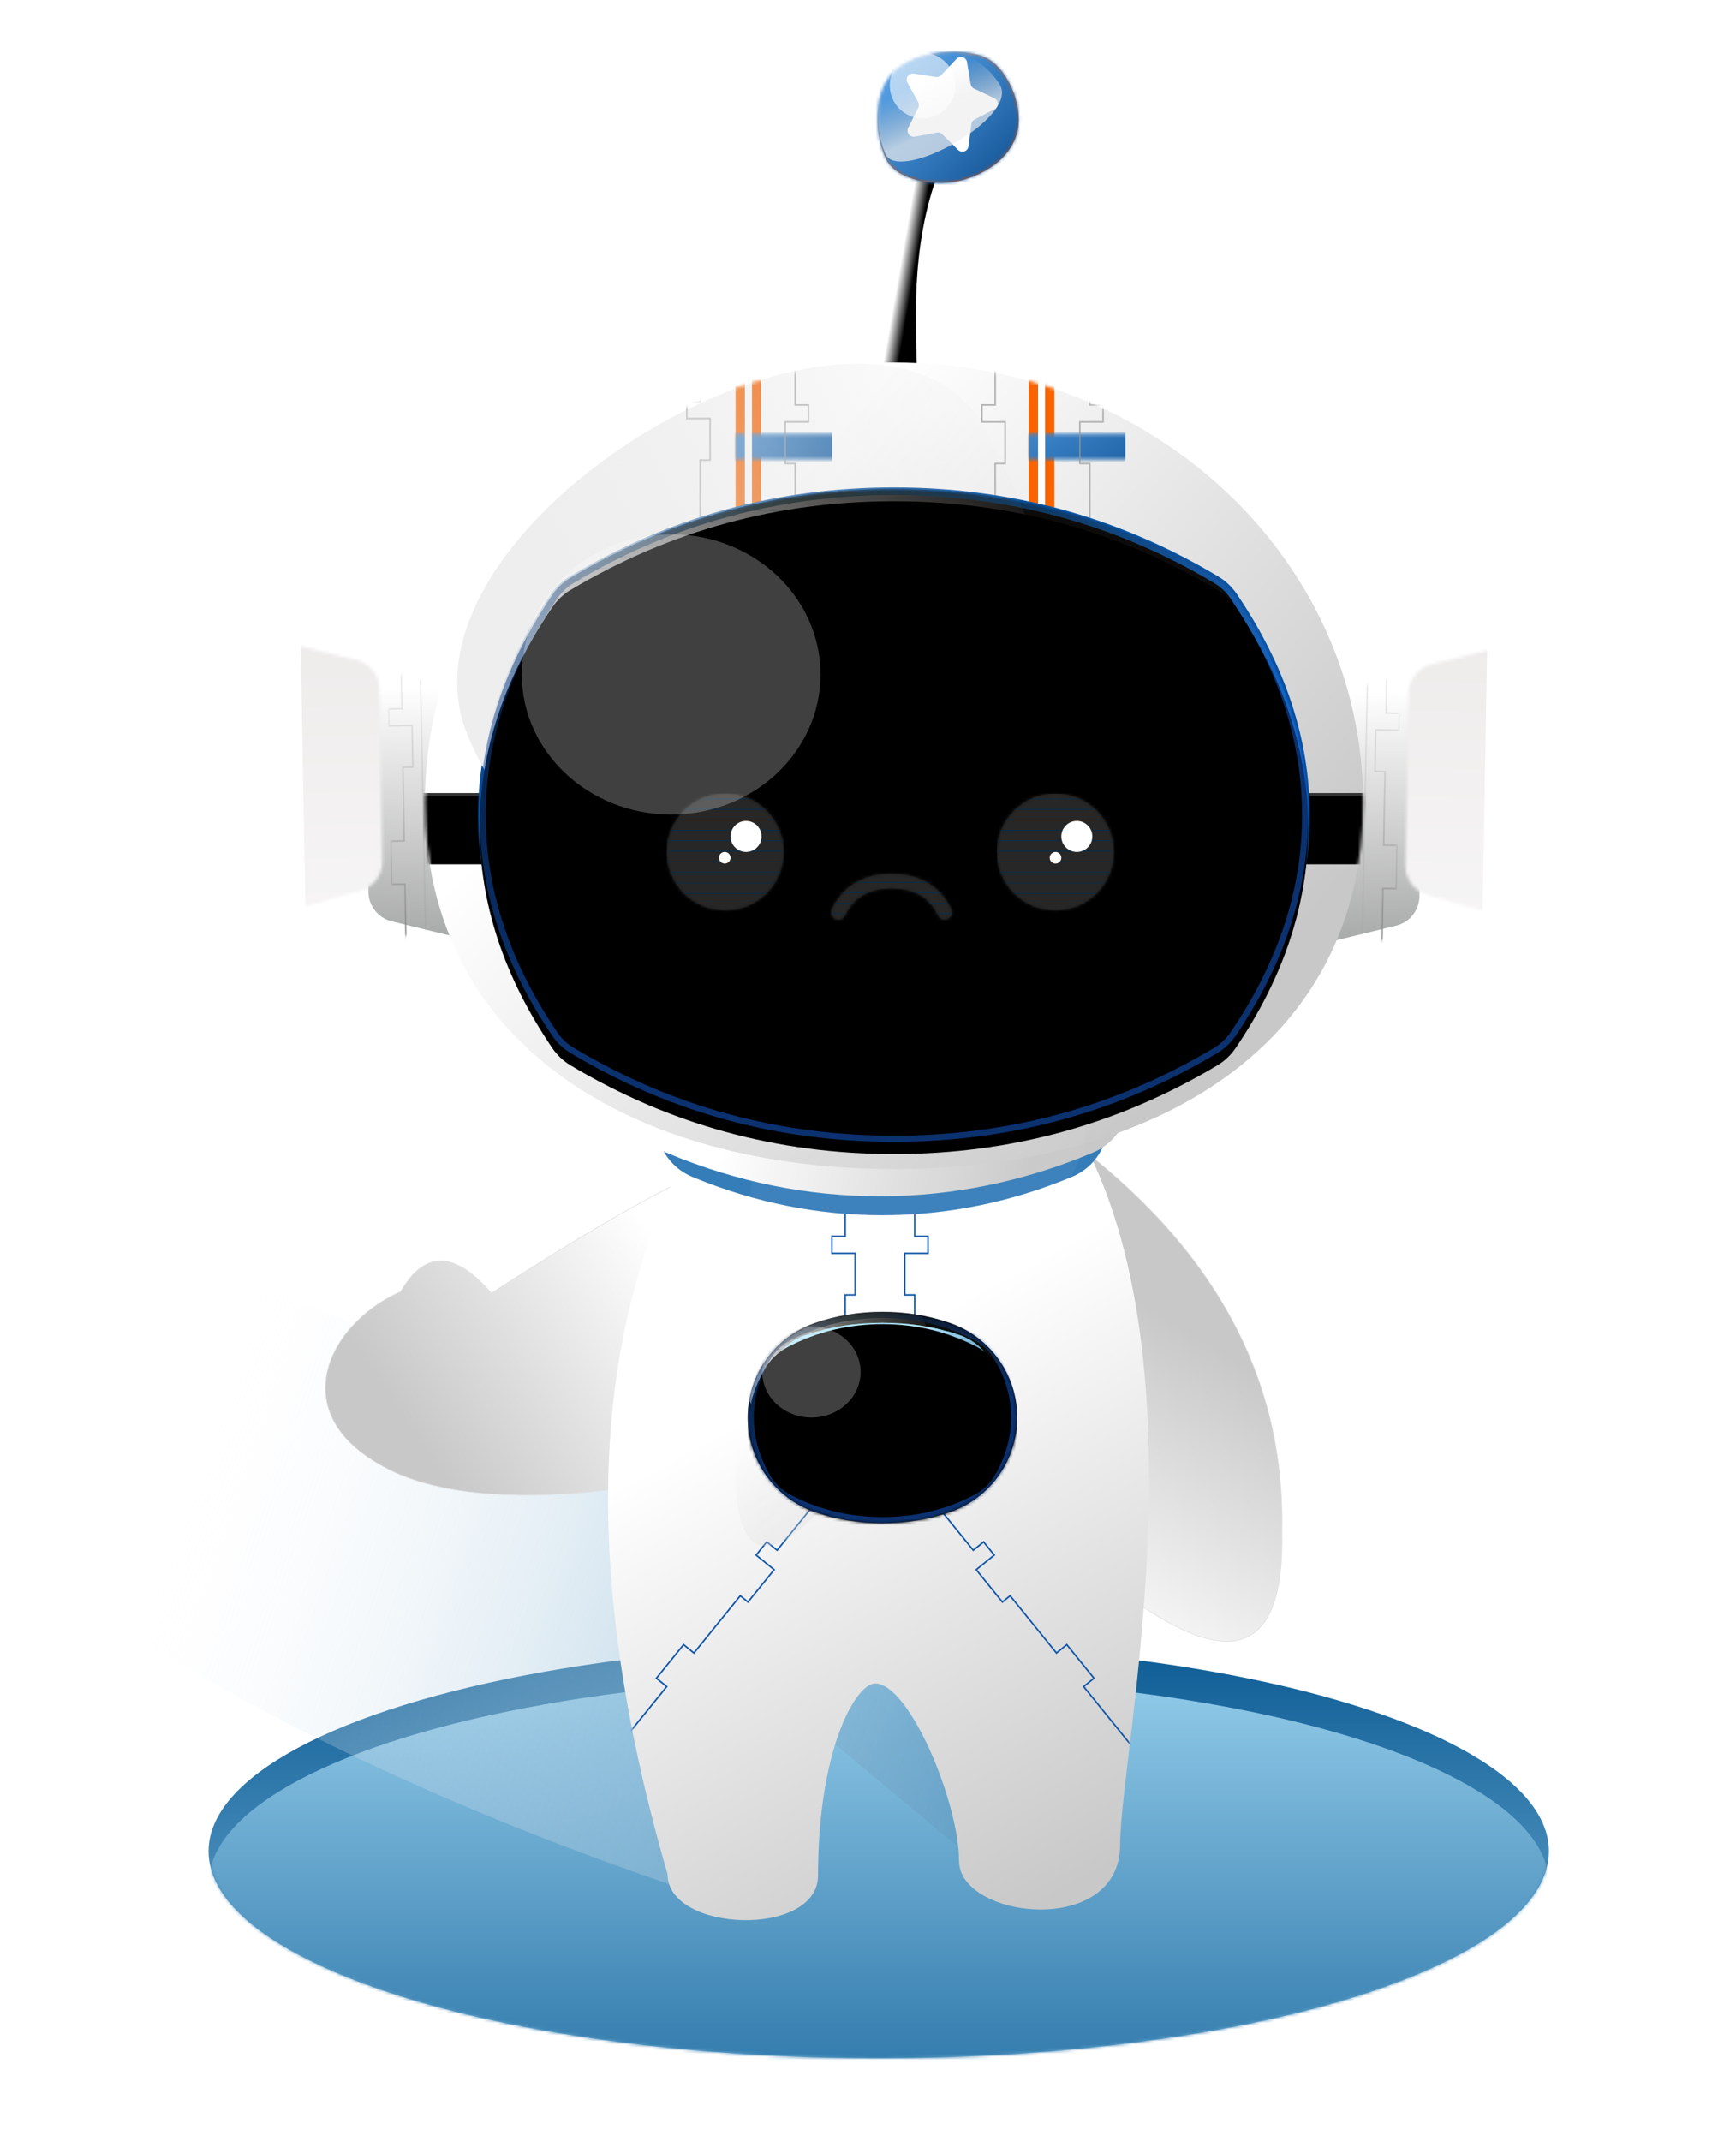 <?xml version="1.0" encoding="UTF-8"?>
<svg width="566px" height="698px" viewBox="0 0 566 698" version="1.1" xmlns="http://www.w3.org/2000/svg" xmlns:xlink="http://www.w3.org/1999/xlink">
    <title>4BAA1C51-8923-445B-A207-C664B3BA0E91</title>
    <defs>
        <linearGradient x1="50%" y1="0%" x2="50%" y2="131.646%" id="linearGradient-1">
            <stop stop-color="#0D5C95" offset="0%"></stop>
            <stop stop-color="#92CBE9" offset="100%"></stop>
        </linearGradient>
        <ellipse id="path-2" cx="218.5" cy="67.5" rx="218.5" ry="67.5"></ellipse>
        <linearGradient x1="50%" y1="0%" x2="50%" y2="131.646%" id="linearGradient-4">
            <stop stop-color="#92CBE9" offset="0%"></stop>
            <stop stop-color="#0D5C95" offset="100%"></stop>
        </linearGradient>
        <linearGradient x1="47.166%" y1="23.608%" x2="53.34%" y2="100%" id="linearGradient-5">
            <stop stop-color="#FFFFFF" stop-opacity="0" offset="0%"></stop>
            <stop stop-color="#4C91BD" offset="100%"></stop>
        </linearGradient>
        <linearGradient x1="38.223%" y1="37.903%" x2="62.164%" y2="100%" id="linearGradient-6">
            <stop stop-color="#C8C8C8" offset="0%"></stop>
            <stop stop-color="#FFFFFF" offset="100%"></stop>
        </linearGradient>
        <linearGradient x1="19.764%" y1="43.829%" x2="81.23%" y2="75.505%" id="linearGradient-7">
            <stop stop-color="#FFFFFF" offset="0%"></stop>
            <stop stop-color="#C8C8C8" offset="100%"></stop>
        </linearGradient>
        <linearGradient x1="50%" y1="0%" x2="50%" y2="118.414%" id="linearGradient-8">
            <stop stop-color="#FFFA72" offset="0%"></stop>
            <stop stop-color="#08E179" offset="99.91%"></stop>
        </linearGradient>
        <filter x="-20.2%" y="-20.2%" width="140.4%" height="140.4%" filterUnits="objectBoundingBox" id="filter-9">
            <feGaussianBlur stdDeviation="4" in="SourceGraphic"></feGaussianBlur>
        </filter>
        <linearGradient x1="38.257%" y1="37.903%" x2="62.129%" y2="100%" id="linearGradient-10">
            <stop stop-color="#FFFFFF" offset="0%"></stop>
            <stop stop-color="#C8C8C8" offset="100%"></stop>
        </linearGradient>
        <path d="M35.007,17.552 C-5.7,80.09 -10.906,163.57 19.391,267.993 C19.391,287.036 68.456,288.788 68.456,268.395 C68.456,227.217 80.755,205.832 87.085,205.832 C98.249,205.832 114.422,244.716 114.422,263.643 C114.422,282.57 166.942,288.788 166.942,258.342 C166.942,227.895 197.709,91.428 148.044,17.552 C105.251,-5.851 67.572,-5.851 35.007,17.552 Z" id="path-11"></path>
        <linearGradient x1="75.391%" y1="50%" x2="-14.282%" y2="107.225%" id="linearGradient-13">
            <stop stop-color="#D8D8D8" stop-opacity="0" offset="0%"></stop>
            <stop stop-color="#EEEEEE" offset="100%"></stop>
        </linearGradient>
        <linearGradient x1="50%" y1="8.109%" x2="48.225%" y2="94.293%" id="linearGradient-14">
            <stop stop-color="#FFFFFF" offset="0%"></stop>
            <stop stop-color="#ABACAC" offset="100%"></stop>
        </linearGradient>
        <path d="M8.177,8.075 L38.75,0.042 L38.75,0.042 L38.75,91.413 L8.177,83.379 C3.782,82.224 0.718,78.251 0.718,73.707 L0.718,17.747 C0.718,13.203 3.782,9.23 8.177,8.075 Z" id="path-15"></path>
        <linearGradient x1="50%" y1="0%" x2="50%" y2="100%" id="linearGradient-17">
            <stop stop-color="#EEEBEB" offset="0%"></stop>
            <stop stop-color="#F8F7F7" offset="100%"></stop>
        </linearGradient>
        <linearGradient x1="50%" y1="13.241%" x2="50%" y2="100%" id="linearGradient-18">
            <stop stop-color="#E7E7E7" stop-opacity="0.8" offset="0%"></stop>
            <stop stop-color="#7E7E7E" stop-opacity="0.8" offset="100%"></stop>
        </linearGradient>
        <path d="M8.177,8.075 L38.75,0.042 L38.75,0.042 L38.75,91.413 L8.177,83.379 C3.782,82.224 0.718,78.251 0.718,73.707 L0.718,17.747 C0.718,13.203 3.782,9.23 8.177,8.075 Z" id="path-19"></path>
        <linearGradient x1="19.764%" y1="49.456%" x2="81.23%" y2="52.25%" id="linearGradient-21">
            <stop stop-color="#FFFFFF" offset="0%"></stop>
            <stop stop-color="#C8C8C8" offset="100%"></stop>
        </linearGradient>
        <linearGradient x1="51.969%" y1="50%" x2="36.312%" y2="58.093%" id="linearGradient-22">
            <stop stop-color="#FFFFFF" offset="0%"></stop>
            <stop stop-color="#000000" offset="100%"></stop>
        </linearGradient>
        <linearGradient x1="111.387%" y1="119.766%" x2="9.169%" y2="20.72%" id="linearGradient-23">
            <stop stop-color="#A9411A" offset="0%"></stop>
            <stop stop-color="#DF5809" offset="67.013%"></stop>
            <stop stop-color="#FFFFFF" offset="100%"></stop>
        </linearGradient>
        <path d="M28.281,41.689 C18.988,44.415 6.371,41.886 2.907,35.103 C-0.558,28.32 -2.152,14.048 5.263,6.572 C12.672,-0.863 29.047,-1.467 35.801,2.157 C42.518,5.776 47.255,17.143 45.887,25.017 C44.519,32.89 37.574,38.963 28.281,41.689 Z" id="path-24"></path>
        <linearGradient x1="99.975%" y1="100%" x2="1.199%" y2="1.175%" id="linearGradient-26">
            <stop stop-color="#064686" offset="0%"></stop>
            <stop stop-color="#69B7FF" offset="100%"></stop>
        </linearGradient>
        <linearGradient x1="50%" y1="23.98%" x2="43.169%" y2="68.339%" id="linearGradient-27">
            <stop stop-color="#D8D8D8" stop-opacity="0" offset="0%"></stop>
            <stop stop-color="#EEEEEE" offset="100%"></stop>
        </linearGradient>
        <filter x="-28.1%" y="-28.1%" width="156.1%" height="156.1%" filterUnits="objectBoundingBox" id="filter-28">
            <feGaussianBlur stdDeviation="2" in="SourceGraphic"></feGaussianBlur>
        </filter>
        <linearGradient x1="19.764%" y1="41.061%" x2="81.23%" y2="86.945%" id="linearGradient-29">
            <stop stop-color="#FFFFFF" offset="0%"></stop>
            <stop stop-color="#C8C8C8" offset="100%"></stop>
        </linearGradient>
        <path d="M153.248,262.933 C237.715,262.933 306.19,222.732 306.19,143.486 C306.19,64.241 237.715,-1.1084407e-13 153.248,-1.1084407e-13 C68.781,-1.1084407e-13 0.306,64.241 0.306,143.486 C0.306,222.732 68.781,262.933 153.248,262.933 Z" id="path-30"></path>
        <rect id="path-32" x="258.776" y="140.356" width="48.696" height="22.237"></rect>
        <filter x="-6.2%" y="-13.5%" width="112.3%" height="127.0%" filterUnits="objectBoundingBox" id="filter-33">
            <feGaussianBlur stdDeviation="2.5" in="SourceAlpha" result="shadowBlurInner1"></feGaussianBlur>
            <feOffset dx="0" dy="1" in="shadowBlurInner1" result="shadowOffsetInner1"></feOffset>
            <feComposite in="shadowOffsetInner1" in2="SourceAlpha" operator="arithmetic" k2="-1" k3="1" result="shadowInnerInner1"></feComposite>
            <feColorMatrix values="0 0 0 0 0   0 0 0 0 0   0 0 0 0 0  0 0 0 0.5 0" type="matrix" in="shadowInnerInner1"></feColorMatrix>
        </filter>
        <rect id="path-34" x="-0.976" y="140.356" width="48.696" height="22.237"></rect>
        <filter x="-7.2%" y="-15.7%" width="114.4%" height="131.5%" filterUnits="objectBoundingBox" id="filter-35">
            <feGaussianBlur stdDeviation="3" in="SourceAlpha" result="shadowBlurInner1"></feGaussianBlur>
            <feOffset dx="0" dy="1" in="shadowBlurInner1" result="shadowOffsetInner1"></feOffset>
            <feComposite in="shadowOffsetInner1" in2="SourceAlpha" operator="arithmetic" k2="-1" k3="1" result="shadowInnerInner1"></feComposite>
            <feColorMatrix values="0 0 0 0 0   0 0 0 0 0   0 0 0 0 0  0 0 0 0.5 0" type="matrix" in="shadowInnerInner1"></feColorMatrix>
        </filter>
        <polygon id="path-36" points="-39.3 39.3 47.614 39.3 47.614 47.614 -39.3 47.614"></polygon>
        <linearGradient x1="68.321%" y1="100%" x2="32.11%" y2="1.175%" id="linearGradient-38">
            <stop stop-color="#064686" offset="0%"></stop>
            <stop stop-color="#69B7FF" offset="100%"></stop>
        </linearGradient>
        <polygon id="path-39" points="-39.009 42.572 48.511 42.572 48.511 44.948 -39.009 44.948"></polygon>
        <filter x="-5.1%" y="-189.4%" width="110.3%" height="478.9%" filterUnits="objectBoundingBox" id="filter-40">
            <feOffset dx="0" dy="0" in="SourceAlpha" result="shadowOffsetOuter1"></feOffset>
            <feGaussianBlur stdDeviation="1.5" in="shadowOffsetOuter1" result="shadowBlurOuter1"></feGaussianBlur>
            <feColorMatrix values="0 0 0 0 0.348   0 0 0 0 0.348   0 0 0 0 0.348  0 0 0 1 0" type="matrix" in="shadowBlurOuter1"></feColorMatrix>
        </filter>
        <polygon id="path-41" points="-39.3 39.3 47.614 39.3 47.614 47.614 -39.3 47.614"></polygon>
        <polygon id="path-43" points="-39.009 42.572 48.511 42.572 48.511 44.948 -39.009 44.948"></polygon>
        <filter x="-5.1%" y="-189.4%" width="110.3%" height="478.9%" filterUnits="objectBoundingBox" id="filter-44">
            <feOffset dx="0" dy="0" in="SourceAlpha" result="shadowOffsetOuter1"></feOffset>
            <feGaussianBlur stdDeviation="1.5" in="shadowOffsetOuter1" result="shadowBlurOuter1"></feGaussianBlur>
            <feColorMatrix values="0 0 0 0 0.348   0 0 0 0 0.348   0 0 0 0 0.348  0 0 0 1 0" type="matrix" in="shadowBlurOuter1"></feColorMatrix>
        </filter>
        <radialGradient cx="39.091%" cy="6.739%" fx="39.091%" fy="6.739%" r="85.914%" gradientTransform="translate(0.391,0.067),scale(0.788,1),rotate(76.181),translate(-0.391,-0.067)" id="radialGradient-45">
            <stop stop-color="#010B06" offset="0%"></stop>
            <stop stop-color="#157BD4" offset="100%"></stop>
        </radialGradient>
        <path d="M68.031,188.33 C100.289,169.052 135.431,159.413 173.458,159.413 C211.484,159.413 246.626,169.052 278.884,188.33 L278.884,188.33 C281.267,189.754 283.308,191.682 284.865,193.979 C300.637,217.249 308.523,241.198 308.523,265.826 C308.523,290.454 300.637,314.403 284.865,337.673 L284.865,337.673 C283.308,339.971 281.267,341.899 278.884,343.323 C246.626,362.601 211.484,372.24 173.458,372.24 C135.431,372.24 100.289,362.601 68.031,343.323 L68.031,343.323 C65.649,341.899 63.607,339.971 62.05,337.673 C46.278,314.403 38.392,290.454 38.392,265.826 C38.392,241.198 46.278,217.249 62.05,193.979 L62.05,193.979 C63.607,191.682 65.649,189.754 68.031,188.33 Z" id="path-46"></path>
        <linearGradient x1="26.48%" y1="39.008%" x2="90.192%" y2="77.349%" id="linearGradient-47">
            <stop stop-color="#0074B9" offset="0%"></stop>
            <stop stop-color="#0080BC" offset="100%"></stop>
        </linearGradient>
        <path d="M76.598,191.63 C106.326,178.411 138.612,171.802 173.458,171.802 C208.303,171.802 240.589,178.411 270.317,191.63 L270.317,191.63 C274.46,193.472 277.808,196.736 279.755,200.83 C289.781,221.91 294.794,243.575 294.794,265.826 C294.794,288.077 289.781,309.742 279.755,330.822 L279.755,330.822 C277.808,334.917 274.46,338.18 270.317,340.022 C240.589,353.241 208.303,359.85 173.458,359.85 C138.612,359.85 106.326,353.241 76.598,340.022 L76.598,340.022 C72.455,338.18 69.108,334.917 67.16,330.822 C57.134,309.742 52.121,288.077 52.121,265.826 C52.121,243.575 57.134,221.91 67.16,200.83 L67.16,200.83 C69.108,196.736 72.455,193.472 76.598,191.63 Z" id="path-48"></path>
        <filter x="-12.4%" y="-16.0%" width="124.7%" height="133.0%" filterUnits="objectBoundingBox" id="filter-49">
            <feGaussianBlur stdDeviation="10" in="SourceGraphic"></feGaussianBlur>
        </filter>
        <filter x="-12.8%" y="-16.5%" width="125.5%" height="134.0%" filterUnits="objectBoundingBox" id="filter-50">
            <feOffset dx="0" dy="2" in="SourceAlpha" result="shadowOffsetOuter1"></feOffset>
            <feComposite in="shadowOffsetOuter1" in2="SourceAlpha" operator="out" result="shadowOffsetOuter1"></feComposite>
            <feColorMatrix values="0 0 0 0 0.131   0 0 0 0 0.317   0 0 0 0 1  0 0 0 0.5 0" type="matrix" in="shadowOffsetOuter1"></feColorMatrix>
        </filter>
        <linearGradient x1="20.175%" y1="74.845%" x2="93.945%" y2="33.119%" id="linearGradient-51">
            <stop stop-color="#EEEEEE" offset="0%"></stop>
            <stop stop-color="#D8D8D8" stop-opacity="0" offset="100%"></stop>
        </linearGradient>
        <linearGradient x1="31.404%" y1="37.545%" x2="82.254%" y2="86.382%" id="linearGradient-52">
            <stop stop-color="#B4EAFF" offset="0%"></stop>
            <stop stop-color="#024F9D" offset="99.91%"></stop>
        </linearGradient>
        <filter x="-12.4%" y="-16.0%" width="124.7%" height="131.9%" filterUnits="objectBoundingBox" id="filter-53">
            <feGaussianBlur stdDeviation="10" in="SourceGraphic"></feGaussianBlur>
        </filter>
        <path d="M29.639,28.917 C61.897,9.639 97.039,-2.84217094e-14 135.066,-2.84217094e-14 C173.092,-2.84217094e-14 208.235,9.639 240.493,28.917 L240.493,28.917 C242.875,30.341 244.916,32.269 246.473,34.567 C262.246,57.837 270.132,81.786 270.132,106.414 C270.132,131.042 262.246,154.991 246.473,178.261 L246.473,178.261 C244.916,180.558 242.875,182.486 240.493,183.91 C208.235,203.188 173.092,212.827 135.066,212.827 C97.039,212.827 61.897,203.188 29.639,183.91 L29.639,183.91 C27.257,182.486 25.215,180.558 23.658,178.261 C7.886,154.991 5.68434189e-14,131.042 5.68434189e-14,106.414 C5.68434189e-14,81.786 7.886,57.837 23.658,34.567 L23.658,34.567 C25.215,32.269 27.257,30.341 29.639,28.917 Z" id="path-54"></path>
        <radialGradient cx="39.091%" cy="6.739%" fx="39.091%" fy="6.739%" r="85.398%" gradientTransform="translate(0.391,0.067),scale(0.788,1),rotate(76.181),translate(-0.391,-0.067)" id="radialGradient-56">
            <stop stop-color="#010B06" stop-opacity="0.482" offset="0%"></stop>
            <stop stop-color="#155ED4" stop-opacity="0.523" offset="100%"></stop>
        </radialGradient>
        <path d="M68.031,188.33 C100.289,169.052 135.431,159.413 173.458,159.413 C211.484,159.413 246.626,169.052 278.884,188.33 L278.884,188.33 C281.267,189.754 283.308,191.682 284.865,193.979 C300.637,217.249 308.523,241.198 308.523,265.826 C308.523,290.454 300.637,314.403 284.865,337.673 L284.865,337.673 C283.308,339.971 281.267,341.899 278.884,343.323 C246.626,362.601 211.484,372.24 173.458,372.24 C135.431,372.24 100.289,362.601 68.031,343.323 L68.031,343.323 C65.649,341.899 63.607,339.971 62.05,337.673 C46.278,314.403 38.392,290.454 38.392,265.826 C38.392,241.198 46.278,217.249 62.05,193.979 L62.05,193.979 C63.607,191.682 65.649,189.754 68.031,188.33 Z" id="path-57"></path>
        <filter x="-8.1%" y="-9.4%" width="116.3%" height="120.7%" filterUnits="objectBoundingBox" id="filter-58">
            <feOffset dx="0" dy="2" in="SourceAlpha" result="shadowOffsetOuter1"></feOffset>
            <feMorphology radius="2" operator="erode" in="SourceAlpha" result="shadowInner"></feMorphology>
            <feOffset dx="0" dy="2" in="shadowInner" result="shadowInner"></feOffset>
            <feComposite in="shadowOffsetOuter1" in2="shadowInner" operator="out" result="shadowOffsetOuter1"></feComposite>
            <feGaussianBlur stdDeviation="7" in="shadowOffsetOuter1" result="shadowBlurOuter1"></feGaussianBlur>
            <feColorMatrix values="0 0 0 0 0   0 0 0 0 0.569   0 0 0 0 1  0 0 0 1 0" type="matrix" in="shadowBlurOuter1"></feColorMatrix>
        </filter>
        <ellipse id="path-59" cx="19.048" cy="19.053" rx="19.048" ry="19.053"></ellipse>
        <ellipse id="path-61" cx="19.048" cy="19.053" rx="19.048" ry="19.053"></ellipse>
        <path d="M34.868,1.358 C35.43,0.172 36.847,-0.333 38.032,0.23 C39.218,0.793 39.723,2.21 39.16,3.395 C35.529,11.049 28.906,14.948 19.695,14.948 C10.484,14.948 3.861,11.049 0.23,3.395 C-0.333,2.21 0.172,0.793 1.358,0.23 C2.543,-0.333 3.96,0.172 4.522,1.358 C7.34,7.298 12.263,10.196 19.695,10.196 C27.127,10.196 32.05,7.298 34.868,1.358 Z" id="path-63"></path>
        <filter x="-24.6%" y="-26.3%" width="149.3%" height="152.5%" filterUnits="objectBoundingBox" id="filter-65">
            <feGaussianBlur stdDeviation="8" in="SourceGraphic"></feGaussianBlur>
        </filter>
        <path d="M21.944,3.623 C28.915,1.208 36.248,0 43.945,0 C51.642,0 58.976,1.208 65.946,3.623 L65.946,3.623 C79.082,8.175 87.89,20.55 87.89,34.452 C87.89,34.452 87.89,34.452 87.89,34.452 C87.89,34.452 87.89,34.452 87.89,34.452 C87.89,48.354 79.082,60.729 65.946,65.281 C58.976,67.696 51.642,68.904 43.945,68.904 C36.248,68.904 28.915,67.696 21.944,65.281 L21.944,65.281 C8.809,60.729 8.80791331e-15,48.354 7.10542736e-15,34.452 C0,34.452 0,34.452 0,34.452 C0,34.452 0,34.452 0,34.452 C5.4029414e-15,20.55 8.809,8.175 21.944,3.623 Z" id="path-66"></path>
        <linearGradient x1="26.48%" y1="39.064%" x2="90.192%" y2="77.209%" id="linearGradient-68">
            <stop stop-color="#0074B9" offset="0%"></stop>
            <stop stop-color="#0080BC" offset="100%"></stop>
        </linearGradient>
        <path d="M18.979,7.496 C26.792,4.875 35.114,3.564 43.945,3.564 C52.776,3.564 61.098,4.875 68.911,7.496 L68.911,7.496 C74.707,9.441 79.213,14.056 81.019,19.897 C82.433,24.468 83.139,29.122 83.139,33.858 C83.139,38.594 82.433,43.248 81.019,47.819 C79.213,53.66 74.707,58.275 68.911,60.22 C61.098,62.841 52.776,64.152 43.945,64.152 C35.114,64.152 26.792,62.841 18.979,60.22 L18.979,60.22 C13.183,58.275 8.677,53.66 6.871,47.819 C5.458,43.248 4.751,38.594 4.751,33.858 C4.751,29.122 5.458,24.468 6.871,19.897 C8.677,14.056 13.183,9.441 18.979,7.496 Z" id="path-69"></path>
        <filter x="-38.3%" y="-49.5%" width="176.5%" height="202.3%" filterUnits="objectBoundingBox" id="filter-70">
            <feGaussianBlur stdDeviation="10" in="SourceGraphic"></feGaussianBlur>
        </filter>
        <filter x="-39.5%" y="-51.2%" width="179.1%" height="205.6%" filterUnits="objectBoundingBox" id="filter-71">
            <feOffset dx="0" dy="2" in="SourceAlpha" result="shadowOffsetOuter1"></feOffset>
            <feComposite in="shadowOffsetOuter1" in2="SourceAlpha" operator="out" result="shadowOffsetOuter1"></feComposite>
            <feColorMatrix values="0 0 0 0 0.131   0 0 0 0 0.317   0 0 0 0 1  0 0 0 0.5 0" type="matrix" in="shadowOffsetOuter1"></feColorMatrix>
        </filter>
        <linearGradient x1="20.19%" y1="75.581%" x2="93.923%" y2="32.619%" id="linearGradient-72">
            <stop stop-color="#EEEEEE" offset="0%"></stop>
            <stop stop-color="#D8D8D8" stop-opacity="0" offset="100%"></stop>
        </linearGradient>
        <linearGradient x1="31.404%" y1="37.609%" x2="82.254%" y2="86.196%" id="linearGradient-73">
            <stop stop-color="#B4EAFF" offset="0%"></stop>
            <stop stop-color="#024F9D" offset="99.91%"></stop>
        </linearGradient>
        <filter x="-38.3%" y="-49.5%" width="176.5%" height="199.0%" filterUnits="objectBoundingBox" id="filter-74">
            <feGaussianBlur stdDeviation="10" in="SourceGraphic"></feGaussianBlur>
        </filter>
        <path d="M13.164,7.352 C22.65,2.451 32.874,0 43.837,0 C54.8,0 65.025,2.451 74.51,7.352 L74.51,7.352 C77.801,9.053 80.523,11.678 82.342,14.905 C85.897,21.214 87.674,27.676 87.674,34.289 C87.674,40.902 85.897,47.363 82.342,53.673 L82.342,53.673 C80.523,56.9 77.801,59.525 74.51,61.226 C65.025,66.127 54.8,68.578 43.837,68.578 C32.874,68.578 22.65,66.127 13.164,61.226 L13.164,61.226 C9.873,59.525 7.151,56.9 5.333,53.673 C1.778,47.363 0,40.902 0,34.289 C0,27.676 1.778,21.214 5.333,14.905 L5.333,14.905 C7.151,11.678 9.873,9.053 13.164,7.352 Z" id="path-75"></path>
        <radialGradient cx="39.091%" cy="6.739%" fx="39.091%" fy="6.739%" r="85.422%" gradientTransform="translate(0.391,0.067),scale(0.784,1),rotate(76.115),translate(-0.391,-0.067)" id="radialGradient-77">
            <stop stop-color="#010B06" stop-opacity="0.482" offset="0%"></stop>
            <stop stop-color="#155ED4" stop-opacity="0.523" offset="100%"></stop>
        </radialGradient>
        <path d="M13.176,7.397 C22.691,2.466 32.947,0 43.945,0 C54.943,0 65.199,2.466 74.714,7.397 L74.714,7.397 C77.996,9.099 80.711,11.721 82.526,14.942 C86.102,21.292 87.89,27.796 87.89,34.452 C87.89,41.108 86.102,47.612 82.526,53.962 L82.526,53.962 C80.711,57.183 77.996,59.805 74.714,61.507 C65.199,66.438 54.943,68.904 43.945,68.904 C32.947,68.904 22.691,66.438 13.176,61.507 L13.176,61.507 C9.894,59.805 7.179,57.183 5.365,53.962 C1.788,47.612 0,41.108 0,34.452 C0,27.796 1.788,21.292 5.365,14.942 L5.365,14.942 C7.179,11.721 9.894,9.099 13.176,7.397 Z" id="path-78"></path>
        <filter x="-25.0%" y="-29.0%" width="150.1%" height="163.9%" filterUnits="objectBoundingBox" id="filter-79">
            <feOffset dx="0" dy="2" in="SourceAlpha" result="shadowOffsetOuter1"></feOffset>
            <feMorphology radius="2" operator="erode" in="SourceAlpha" result="shadowInner"></feMorphology>
            <feOffset dx="0" dy="2" in="shadowInner" result="shadowInner"></feOffset>
            <feComposite in="shadowOffsetOuter1" in2="shadowInner" operator="out" result="shadowOffsetOuter1"></feComposite>
            <feGaussianBlur stdDeviation="7" in="shadowOffsetOuter1" result="shadowBlurOuter1"></feGaussianBlur>
            <feColorMatrix values="0 0 0 0 0   0 0 0 0 0.569   0 0 0 0 1  0 0 0 1 0" type="matrix" in="shadowBlurOuter1"></feColorMatrix>
        </filter>
        <filter x="-74.8%" y="-80.8%" width="249.7%" height="261.6%" filterUnits="objectBoundingBox" id="filter-80">
            <feGaussianBlur stdDeviation="8" in="SourceGraphic"></feGaussianBlur>
        </filter>
    </defs>
    <g id="Page-1" stroke="none" stroke-width="1" fill="none" fill-rule="evenodd">
        <g id="error_1" transform="translate(-130, -122)">
            <g id="Group-5" transform="translate(69.537, 122)">
                <g id="Oval-Copy" transform="translate(128.463, 536)">
                    <mask id="mask-3" fill="white">
                        <use xlink:href="#path-2"></use>
                    </mask>
                    <use id="Mask" fill="url(#linearGradient-1)" xlink:href="#path-2"></use>
                    <ellipse fill="url(#linearGradient-4)" mask="url(#mask-3)" cx="218.5" cy="78.158" rx="218.5" ry="67.5"></ellipse>
                </g>
                <path d="M155.565,328.458 C139.31,415.147 146.33,516.999 176.627,634.014 C176.627,655.354 225.693,657.317 225.693,634.464 C225.693,588.321 237.992,564.357 244.322,564.357 C255.487,564.357 233.941,697.615 233.941,718.824 C233.941,740.034 286.462,747.003 286.462,712.884 C286.462,678.766 289.64,413.156 239.974,330.371 C197.181,304.146 169.044,303.508 155.565,328.458 Z" id="Mask" fill="url(#linearGradient-5)" transform="translate(216.777, 523.408) rotate(-57) translate(-216.777, -523.408) "></path>
                <g id="Group-3" transform="translate(166.463, 0)">
                    <path d="M291.999,360.86 C299.756,360.016 304.935,361.874 308.071,365.48 C311.694,369.647 312.589,376.134 311.613,383.439 C309.201,401.495 295.349,424.572 282.644,430.21 C276.843,433.215 273.286,443.712 271.58,456.11 C269.449,471.593 270.19,490.015 272.958,500.348 C274.603,506.49 274.043,511.072 271.247,514.082 C268.447,517.096 263.418,518.529 256.173,518.4 C238.001,532.118 224.533,537.389 215.712,534.172 C211.317,532.569 208.085,528.855 206.007,523.039 C203.92,517.197 202.997,509.239 203.236,499.159 C202.032,445.182 229.213,399.73 284.766,362.798 L284.766,362.798 Z" id="Path-11-Copy-5" stroke="#DFDFDF" stroke-width="0.2" fill="url(#linearGradient-6)" transform="translate(257.589, 447.872) scale(-1, 1) translate(-257.589, -447.872) "></path>
                    <path d="M11.559,378.435 C13.241,377.039 15.113,376.431 17.18,376.805 C30.695,379.25 58.673,394.188 101.115,421.61 C107.139,414.663 112.543,411.149 117.467,411.074 C119.918,411.037 122.247,411.855 124.455,413.524 C126.675,415.201 128.771,417.737 130.747,421.128 C137.545,424.089 143.657,428.693 148.079,434.19 C152.256,439.382 154.925,445.371 155.195,451.49 C155.428,456.765 153.876,462.135 149.973,467.172 C146.469,471.692 141.074,475.943 133.379,479.617 C96.548,497.204 23.511,480.9 9.282,471.603 C5.648,469.228 3.085,461.61 1.603,451.674 C-0.037,440.686 -0.345,426.855 0.728,414.069 C1.668,402.865 3.668,392.463 6.763,385.485 C8.143,382.375 9.739,379.946 11.559,378.435 Z" id="Path-12-Copy-7" stroke="#DFDFDF" stroke-width="0.2" fill="url(#linearGradient-7)" transform="translate(77.659, 432.061) scale(-1, 1) translate(-77.659, -432.061) "></path>
                    <ellipse id="Oval-Copy-6" fill="url(#linearGradient-8)" filter="url(#filter-9)" transform="translate(184.094, 447.872) rotate(-42) translate(-184.094, -447.872) " cx="184.094" cy="447.872" rx="29.696" ry="29.697"></ellipse>
                    <g id="Group-2" transform="translate(92.258, 343.006)">
                        <mask id="mask-12" fill="white">
                            <use xlink:href="#path-11"></use>
                        </mask>
                        <use id="Mask" fill="url(#linearGradient-10)" xlink:href="#path-11"></use>
                        <g id="Group" mask="url(#mask-12)" stroke="#1156A8" stroke-width="0.5">
                            <g transform="translate(72.981, 39.53)">
                                <polyline id="Path-15" points="26.997 0 26.997 20.522 31.327 20.522 31.327 26.055 23.754 26.055 23.754 39.619 26.997 39.619 26.997 63.634 31.327 63.634 31.327 77.713 26.997 77.713 26.997 102.15"></polyline>
                                <polyline id="Path-15-Copy" transform="translate(3.787, 51.075) scale(-1, 1) translate(-3.787, -51.075) " points="3.242 0 3.242 20.522 7.573 20.522 7.573 26.055 0 26.055 0 39.619 3.242 39.619 3.242 63.634 7.573 63.634 7.573 77.713 3.242 77.713 3.242 102.15"></polyline>
                            </g>
                        </g>
                        <g id="Group-Copy" mask="url(#mask-12)" stroke="#1156A8" stroke-width="0.5">
                            <g transform="translate(0.374, 143.72)">
                                <polyline id="Path-15" transform="translate(138.339, 42.073) rotate(-39) translate(-138.339, -42.073) " points="137.798 -8.997 137.796 11.523 142.127 11.522 142.126 17.055 134.553 17.056 134.551 30.618 137.794 30.618 137.791 54.63 142.122 54.63 142.12 68.708 137.789 68.709 137.786 93.142"></polyline>
                                <polyline id="Path-15-Copy-2" transform="translate(35.083, 42.073) scale(-1, 1) rotate(-39) translate(-35.083, -42.073) " points="34.543 -8.997 34.54 11.523 38.871 11.522 38.871 17.055 31.297 17.056 31.295 30.618 34.538 30.618 34.535 54.63 38.866 54.63 38.864 68.708 34.533 68.709 34.53 93.142"></polyline>
                            </g>
                        </g>
                        <path d="M37.295,122.487 C66.518,159.645 77.936,150.493 90.038,144.663 C102.139,138.833 102.52,124.348 93.37,112.953 C82.388,102.085 8.072,85.33 37.295,122.487 Z" id="Oval-Copy-9" fill="url(#linearGradient-13)" mask="url(#mask-12)" transform="translate(65.135, 124.851) rotate(-96) translate(-65.135, -124.851) "></path>
                    </g>
                    <path d="M184.093,462.126 C191.965,462.125 198.348,455.742 198.348,447.87 C198.349,439.997 191.968,433.616 184.096,433.617 C176.224,433.618 169.841,440.001 169.84,447.873 C169.839,455.746 176.22,462.127 184.093,462.126 Z" id="Oval-Copy-5" fill="#EEFFF6" transform="translate(184.094, 447.872) rotate(-42) translate(-184.094, -447.872) "></path>
                    <g id="head/1" transform="translate(12.002, 0)">
                        <g id="ear" transform="translate(304.158, 215.97)">
                            <g id="Path-15" transform="translate(21.962, 48.481) rotate(1) translate(-21.962, -48.481) translate(2.365, 2.238)">
                                <mask id="mask-16" fill="white">
                                    <use xlink:href="#path-15"></use>
                                </mask>
                                <use id="Mask" fill="url(#linearGradient-14)" transform="translate(19.734, 45.727) scale(-1, 1) translate(-19.734, -45.727) " xlink:href="#path-15"></use>
                                <rect id="Rectangle" fill="url(#linearGradient-17)" mask="url(#mask-16)" x="33.275" y="-10.149" width="26.13" height="111.751"></rect>
                                <line x1="20.598" y1="0.314" x2="20.323" y2="86.97" id="Path-2" stroke-opacity="0.4" stroke="#979797" stroke-width="0.5" opacity="0.7" mask="url(#mask-16)"></line>
                                <line x1="36.035" y1="0.061" x2="35.761" y2="86.717" id="Path-2-Copy" stroke-opacity="0.4" stroke="#979797" stroke-width="0.5" opacity="0.5" mask="url(#mask-16)"></line>
                                <polyline stroke="url(#linearGradient-18)" stroke-width="0.5" mask="url(#mask-16)" points="26.807 -6.403 26.807 14.119 31.138 14.119 31.138 19.652 23.565 19.652 23.565 33.216 26.807 33.216 26.807 57.23 31.138 57.23 31.138 71.31 26.807 71.31 26.807 95.746"></polyline>
                            </g>
                        </g>
                        <g id="ear-copy" transform="translate(21.379, 262.483) scale(-1, 1) translate(-21.379, -262.483) translate(0, 214.569)">
                            <g id="Path-15" transform="translate(21.962, 48.481) rotate(1) translate(-21.962, -48.481) translate(2.365, 2.238)">
                                <mask id="mask-20" fill="white">
                                    <use xlink:href="#path-19"></use>
                                </mask>
                                <use id="Mask" fill="url(#linearGradient-14)" transform="translate(19.734, 45.727) scale(-1, 1) translate(-19.734, -45.727) " xlink:href="#path-19"></use>
                                <rect id="Rectangle" fill="url(#linearGradient-17)" mask="url(#mask-20)" x="33.275" y="-10.149" width="26.13" height="111.751"></rect>
                                <line x1="20.598" y1="0.314" x2="20.323" y2="86.97" id="Path-2" stroke-opacity="0.4" stroke="#979797" stroke-width="0.5" opacity="0.7" mask="url(#mask-20)"></line>
                                <line x1="36.035" y1="0.061" x2="35.761" y2="86.717" id="Path-2-Copy" stroke-opacity="0.4" stroke="#979797" stroke-width="0.5" opacity="0.5" mask="url(#mask-20)"></line>
                                <polyline stroke="url(#linearGradient-18)" stroke-width="0.5" mask="url(#mask-20)" points="26.807 -6.403 26.807 14.119 31.138 14.119 31.138 19.652 23.565 19.652 23.565 33.216 26.807 33.216 26.807 57.23 31.138 57.23 31.138 71.31 26.807 71.31 26.807 95.746"></polyline>
                            </g>
                        </g>
                        <path d="M97.077,372.777 C120.624,382.26 144.8,387.002 169.605,387.002 C194.411,387.002 218.586,382.261 242.133,372.777 C242.008,373.037 241.882,373.297 241.755,373.556 L241.25,374.578 C239.21,378.676 235.759,381.899 231.532,383.655 C211.444,392.003 190.802,396.176 169.605,396.176 C148.788,396.176 128.504,392.15 108.755,384.098 L107.679,383.655 C103.452,381.899 100.001,378.676 97.961,374.578 L97.456,373.556 L97.456,373.556 Z" id="Combined-Shape" fill="#357DB9"></path>
                        <path d="M173.491,373.318 C201.937,373.318 228.569,368.758 251.383,359.684 C250.457,361.716 249.496,363.738 248.499,365.748 L247.99,366.767 C245.958,370.803 242.554,373.983 238.388,375.736 C215.814,385.235 192.61,389.985 168.776,389.985 C145.339,389.985 122.511,385.392 100.293,376.207 L99.164,375.736 C94.998,373.983 91.594,370.803 89.562,366.767 C87.521,362.712 85.629,358.608 83.886,354.452 C109.066,367.006 140.023,373.318 173.491,373.318 Z" id="Combined-Shape" fill="url(#linearGradient-21)"></path>
                        <g id="antenna/1" transform="translate(140.024, 8.035)">
                            <g id="Group" transform="translate(18.726, -0)">
                                <path d="M10.921,46.567 C23.127,78.46 27.02,94.874 28.876,119.557 L19.225,120.817 L10.386,119.557 C10.386,104.385 13.362,77.618 4.867,51.996 L3.84,49.278 L10.921,46.567 Z" id="Path-6-Copy" fill="url(#linearGradient-22)" fill-rule="nonzero" transform="translate(16.358, 83.692) scale(-1, 1) translate(-16.358, -83.692) "></path>
                                <g id="Group-11">
                                    <g id="Star" transform="translate(9.29, 8.832)">
                                        <mask id="mask-25" fill="white">
                                            <use xlink:href="#path-24"></use>
                                        </mask>
                                        <use id="Mask" fill="url(#linearGradient-23)" fill-rule="nonzero" xlink:href="#path-24"></use>
                                        <g id="color/black-copy" mask="url(#mask-25)" fill="url(#linearGradient-26)" fill-rule="nonzero">
                                            <g transform="translate(-5.45, -5.94)" id="Rectangle">
                                                <rect x="0" y="0" width="54.634" height="54.648"></rect>
                                            </g>
                                        </g>
                                        <path d="M22.733,27.12 L16.278,30.513 C15.301,31.027 14.091,30.651 13.577,29.674 C13.373,29.284 13.302,28.839 13.376,28.405 L14.609,21.215 C14.72,20.566 14.505,19.904 14.034,19.445 L8.81,14.353 C8.019,13.581 8.003,12.315 8.774,11.524 C9.082,11.209 9.484,11.005 9.919,10.941 L17.135,9.893 C17.787,9.798 18.35,9.389 18.641,8.799 L21.868,2.259 C22.357,1.268 23.556,0.861 24.547,1.35 C24.941,1.545 25.26,1.864 25.455,2.259 L28.683,8.8 C28.974,9.39 29.537,9.799 30.189,9.894 L37.406,10.943 C38.5,11.102 39.257,12.117 39.098,13.21 C39.035,13.645 38.83,14.048 38.515,14.355 L33.292,19.446 C32.821,19.906 32.606,20.568 32.717,21.216 L33.951,28.406 C34.137,29.494 33.406,30.528 32.318,30.715 C31.884,30.789 31.438,30.719 31.049,30.514 L24.594,27.12 C24.012,26.813 23.315,26.813 22.733,27.12 Z" fill="#FFFFFF" mask="url(#mask-25)" transform="translate(23.662, 15.512) rotate(17) translate(-23.662, -15.512) "></path>
                                    </g>
                                    <path d="M48.663,32.143 C48.665,19.454 39.032,9.169 27.148,9.171 C15.265,9.172 6.681,21.063 5.068,31.635 C3.454,42.206 48.662,44.831 48.663,32.143 Z" id="Oval-Copy" fill-opacity="0.7" fill="url(#linearGradient-27)" transform="translate(26.844, 24.91) rotate(-32) translate(-26.844, -24.91) "></path>
                                </g>
                            </g>
                            <ellipse id="Oval" fill="#FFFFFF" opacity="0.76" filter="url(#filter-28)" cx="42.757" cy="19.861" rx="10.689" ry="10.692"></ellipse>
                        </g>
                        <g id="Group-2-Copy-9" transform="translate(20.243, 118.184)">
                            <mask id="mask-31" fill="white">
                                <use xlink:href="#path-30"></use>
                            </mask>
                            <use id="Mask" fill="url(#linearGradient-29)" xlink:href="#path-30"></use>
                            <g id="Rectangle" mask="url(#mask-31)">
                                <use fill="#333333" fill-rule="evenodd" xlink:href="#path-32"></use>
                                <use fill="black" fill-opacity="1" filter="url(#filter-33)" xlink:href="#path-32"></use>
                            </g>
                            <g id="Rectangle-Copy-2" mask="url(#mask-31)">
                                <use fill="#333333" fill-rule="evenodd" xlink:href="#path-34"></use>
                                <use fill="black" fill-opacity="1" filter="url(#filter-35)" xlink:href="#path-34"></use>
                            </g>
                            <g id="Group-9" mask="url(#mask-31)">
                                <g transform="translate(85.549, -16.714)">
                                    <g id="strip/orange" stroke="none" stroke-width="1" fill-rule="evenodd" transform="translate(111.051, 0.149)">
                                        <g id="color/black-copy" transform="translate(0.594, 0.557)">
                                            <mask id="mask-37" fill="white">
                                                <use xlink:href="#path-36"></use>
                                            </mask>
                                            <use id="Mask" fill="#FA6400" transform="translate(4.157, 43.457) rotate(-270) translate(-4.157, -43.457) " xlink:href="#path-36"></use>
                                            <g mask="url(#mask-37)" fill="url(#linearGradient-38)" fill-rule="nonzero" id="Rectangle">
                                                <g transform="translate(-23.16, -2.786)">
                                                    <rect x="0" y="0" width="54.634" height="90.257"></rect>
                                                </g>
                                            </g>
                                        </g>
                                        <g id="Rectangle-Copy-14" transform="translate(4.751, 43.76) rotate(-270) translate(-4.751, -43.76) ">
                                            <use fill="black" fill-opacity="1" filter="url(#filter-40)" xlink:href="#path-39"></use>
                                            <use fill="#FFFFFF" fill-rule="evenodd" xlink:href="#path-39"></use>
                                        </g>
                                    </g>
                                    <g id="strip/orange-copy" stroke="none" stroke-width="1" fill-rule="evenodd" transform="translate(15.44, 0.149)">
                                        <g id="color/black-copy" transform="translate(0.594, 0.557)">
                                            <mask id="mask-42" fill="white">
                                                <use xlink:href="#path-41"></use>
                                            </mask>
                                            <use id="Mask" fill="#FA6400" transform="translate(4.157, 43.457) rotate(-270) translate(-4.157, -43.457) " xlink:href="#path-41"></use>
                                            <g mask="url(#mask-42)" fill="url(#linearGradient-38)" fill-rule="nonzero" id="Rectangle">
                                                <g transform="translate(-23.16, -2.786)">
                                                    <rect x="0" y="0" width="54.634" height="90.257"></rect>
                                                </g>
                                            </g>
                                        </g>
                                        <g id="Rectangle-Copy-14" transform="translate(4.751, 43.76) rotate(-270) translate(-4.751, -43.76) ">
                                            <use fill="black" fill-opacity="1" filter="url(#filter-44)" xlink:href="#path-43"></use>
                                            <use fill="#FFFFFF" fill-rule="evenodd" xlink:href="#path-43"></use>
                                        </g>
                                    </g>
                                    <polyline id="Path-15" stroke-opacity="0.7" stroke="#979797" stroke-width="0.5" points="131.515 10.029 131.515 30.551 135.845 30.551 135.845 36.083 128.272 36.083 128.272 49.648 131.515 49.648 131.515 73.662 135.845 73.662 135.845 87.742 131.515 87.742 131.515 112.178"></polyline>
                                    <polyline id="Path-15-Copy-2" stroke-opacity="0.7" stroke="#979797" stroke-width="0.5" transform="translate(100.138, 61.103) scale(-1, 1) translate(-100.138, -61.103) " points="99.594 10.029 99.594 30.551 103.924 30.551 103.924 36.083 96.351 36.083 96.351 49.648 99.594 49.648 99.594 73.662 103.924 73.662 103.924 87.742 99.594 87.742 99.594 112.178"></polyline>
                                    <polyline id="Path-15-Copy-3" stroke-opacity="0.7" stroke="#979797" stroke-width="0.5" points="35.457 10.029 35.457 30.551 39.788 30.551 39.788 36.083 32.215 36.083 32.215 49.648 35.457 49.648 35.457 73.662 39.788 73.662 39.788 87.742 35.457 87.742 35.457 112.178"></polyline>
                                    <polyline id="Path-15-Copy" stroke-opacity="0.7" stroke="#979797" stroke-width="0.5" transform="translate(3.934, 59.989) scale(-1, 1) translate(-3.934, -59.989) " points="3.389 8.914 3.389 29.436 7.72 29.436 7.72 34.969 0.147 34.969 0.147 48.533 3.389 48.533 3.389 72.548 7.72 72.548 7.72 86.628 3.389 86.628 3.389 111.064"></polyline>
                                </g>
                            </g>
                        </g>
                        <g id="Rectangle-Copy-6">
                            <path stroke="url(#radialGradient-45)" stroke-width="2" d="M173.458,160.413 C210.92,160.413 245.57,169.813 277.405,188.614 L277.405,188.614 L278.371,189.188 C280.628,190.537 282.562,192.364 284.037,194.54 C299.686,217.629 307.523,241.388 307.523,265.826 C307.523,289.979 299.868,313.47 284.583,336.303 L284.583,336.303 L284.037,337.112 C282.562,339.289 280.628,341.115 278.371,342.464 C246.27,361.649 211.299,371.24 173.458,371.24 C135.995,371.24 101.345,361.84 69.51,343.038 L69.51,343.038 L68.544,342.464 C66.287,341.115 64.353,339.289 62.878,337.112 C47.229,314.024 39.392,290.264 39.392,265.826 C39.392,241.673 47.047,218.183 62.332,195.35 L62.332,195.35 L62.878,194.54 C64.353,192.364 66.287,190.537 68.544,189.188 C100.645,170.004 135.616,160.413 173.458,160.413 Z" stroke-linejoin="square" fill="#030100" fill-rule="evenodd"></path>
                            <use stroke="#024F9D" stroke-width="1" xlink:href="#path-46"></use>
                        </g>
                        <g id="Rectangle-Copy-7" filter="url(#filter-49)">
                            <use fill="black" fill-opacity="1" filter="url(#filter-50)" xlink:href="#path-48"></use>
                            <path stroke="#0E926D" stroke-width="1.5" d="M173.458,172.552 C207.753,172.552 239.563,178.973 268.884,191.817 L268.884,191.817 L270.012,192.315 C273.992,194.085 277.207,197.219 279.078,201.152 C289.054,222.128 294.044,243.685 294.044,265.826 C294.044,287.61 289.214,308.829 279.558,329.482 L279.558,329.482 L279.078,330.5 C277.207,334.433 273.992,337.568 270.012,339.337 C240.378,352.514 208.193,359.1 173.458,359.1 C139.162,359.1 107.352,352.68 78.031,339.835 L78.031,339.835 L76.903,339.337 C72.924,337.568 69.708,334.433 67.837,330.5 C57.861,309.525 52.871,287.967 52.871,265.826 C52.871,244.043 57.701,222.824 67.357,202.171 L67.357,202.171 L67.837,201.152 C69.708,197.219 72.924,194.085 76.903,192.315 C106.537,179.138 138.722,172.552 173.458,172.552 Z" stroke-linejoin="square" fill="url(#linearGradient-47)" fill-rule="evenodd"></path>
                        </g>
                        <path d="M34.673,240.266 C63.679,308.729 157.368,332.404 202.006,303.081 C246.644,273.757 234.106,192.592 200.358,135.28 C159.852,80.621 5.666,171.802 34.673,240.266 Z" id="Oval-Copy-9" fill="url(#linearGradient-51)"></path>
                        <path d="M76.598,191.63 C106.326,178.411 138.612,171.802 173.458,171.802 C208.303,171.802 240.589,178.411 270.317,191.63 L270.317,191.63 C274.46,193.472 277.808,196.736 279.755,200.83 C289.781,221.91 294.794,243.575 294.794,265.826 C294.794,288.077 289.781,309.742 279.755,330.822 L279.755,330.822 C277.808,334.917 274.46,338.18 270.317,340.022 C240.589,353.241 208.303,359.85 173.458,359.85 C138.612,359.85 106.326,353.241 76.598,340.022 L76.598,340.022 C72.455,338.18 69.108,334.917 67.16,330.822 C57.134,309.742 52.121,288.077 52.121,265.826 C52.121,243.575 57.134,221.91 67.16,200.83 L67.16,200.83 C69.108,196.736 72.455,193.472 76.598,191.63 Z" id="Rectangle-Copy-10" fill="url(#linearGradient-52)" filter="url(#filter-53)"></path>
                        <g id="Oval-Copy-6" transform="translate(38.643, 159.413)">
                            <mask id="mask-55" fill="white">
                                <use xlink:href="#path-54"></use>
                            </mask>
                            <g id="Mask"></g>
                            <path d="M67.516,-0.827 C116.727,-5.832 161.353,-36.44 256.49,28.696 C260.787,35.75 260.787,43.928 256.49,53.231 C204.427,12.411 147.67,14.315 86.22,58.944 C50.861,54.724 25.91,53.669 11.367,55.779 C17.217,34.118 35.934,15.249 67.516,-0.827 Z" id="Path-14" fill="#FFFFFF" opacity="0.2" mask="url(#mask-55)" transform="translate(135.54, 23.287) scale(-1, 1) translate(-135.54, -23.287) "></path>
                            <path d="M80.897,210.429 C112.393,140.678 81.756,84.095 119.577,107.036 C157.398,129.978 184.358,238.45 144.204,306.887 C100.069,307.91 64.67,306.372 38.008,302.275 C-1.985,296.128 53.107,285.475 80.897,210.429 Z" id="Path-14-Copy" fill="#FFFFFF" opacity="0.2" mask="url(#mask-55)" transform="translate(94.022, 204.523) rotate(-274) translate(-94.022, -204.523) "></path>
                            <g id="lines" opacity="0.155" mask="url(#mask-55)" stroke="#002E50" stroke-width="0.2">
                                <g transform="translate(-84.837, -6.129)" id="Combined-Shape">
                                    <path d="M1.158,110.669 L427.574,110.669 M1.158,106.921 L427.574,106.921 M1.158,103.174 L427.574,103.174 M1.158,99.427 L427.574,99.427 M1.158,95.68 L427.574,95.68 M1.158,91.933 L427.574,91.933 M1.158,88.186 L427.574,88.186 M1.158,84.438 L427.574,84.438 M1.158,80.691 L427.574,80.691 M1.158,76.944 L427.574,76.944 M1.158,73.197 L427.574,73.197 M1.158,69.45 L427.574,69.45 M1.158,65.703 L427.574,65.703 M1.158,61.955 L427.574,61.955 M1.158,58.208 L427.574,58.208 M1.158,54.461 L427.574,54.461 M1.158,50.714 L427.574,50.714 M1.158,46.967 L427.574,46.967 M1.158,43.22 L427.574,43.22 M1.158,39.472 L427.574,39.472 M1.158,35.725 L427.574,35.725 M1.158,31.978 L427.574,31.978 M1.158,28.231 L427.574,28.231 M1.158,24.484 L427.574,24.484 M1.158,20.736 L427.574,20.736 M1.158,16.989 L427.574,16.989 M1.158,13.242 L427.574,13.242 M1.158,9.495 L427.574,9.495 M1.158,5.748 L427.574,5.748 M8.52651283e-14,2.001 L426.416,2.001 M1.158,223.084 L427.574,223.084 M1.158,219.337 L427.574,219.337 M1.158,215.59 L427.574,215.59 M1.158,211.842 L427.574,211.842 M1.158,208.095 L427.574,208.095 M1.158,204.348 L427.574,204.348 M1.158,200.601 L427.574,200.601 M1.158,196.854 L427.574,196.854 M1.158,193.106 L427.574,193.106 M1.158,189.359 L427.574,189.359 M1.158,185.612 L427.574,185.612 M1.158,181.865 L427.574,181.865 M1.158,178.118 L427.574,178.118 M1.158,174.371 L427.574,174.371 M1.158,170.623 L427.574,170.623 M1.158,166.876 L427.574,166.876 M1.158,163.129 L427.574,163.129 M1.158,159.382 L427.574,159.382 M1.158,155.635 L427.574,155.635 M1.158,151.888 L427.574,151.888 M1.158,148.14 L427.574,148.14 M1.158,144.393 L427.574,144.393 M1.158,140.646 L427.574,140.646 M1.158,136.899 L427.574,136.899 M1.158,133.152 L427.574,133.152 M1.158,129.405 L427.574,129.405 M1.158,125.657 L427.574,125.657 M1.158,121.91 L427.574,121.91 M1.158,118.163 L427.574,118.163 M2.24531505e-12,114.416 L426.416,114.416"></path>
                                </g>
                            </g>
                        </g>
                        <g id="Rectangle-Copy-6">
                            <use fill="black" fill-opacity="1" filter="url(#filter-58)" xlink:href="#path-57"></use>
                            <path stroke="url(#radialGradient-56)" stroke-width="2" d="M173.458,160.413 C210.92,160.413 245.57,169.813 277.405,188.614 L277.405,188.614 L278.371,189.188 C280.628,190.537 282.562,192.364 284.037,194.54 C299.686,217.629 307.523,241.388 307.523,265.826 C307.523,289.979 299.868,313.47 284.583,336.303 L284.583,336.303 L284.037,337.112 C282.562,339.289 280.628,341.115 278.371,342.464 C246.27,361.649 211.299,371.24 173.458,371.24 C135.995,371.24 101.345,361.84 69.51,343.038 L69.51,343.038 L68.544,342.464 C66.287,341.115 64.353,339.289 62.878,337.112 C47.229,314.024 39.392,290.264 39.392,265.826 C39.392,241.673 47.047,218.183 62.332,195.35 L62.332,195.35 L62.878,194.54 C64.353,192.364 66.287,190.537 68.544,189.188 C100.645,170.004 135.616,160.413 173.458,160.413 Z" stroke-linejoin="square"></path>
                        </g>
                        <g id="face1-copy" transform="translate(99.173, 258.589)">
                            <g id="Combined-Shape-Copy" transform="translate(0.21, 0.119)">
                                <mask id="mask-60" fill="white">
                                    <use xlink:href="#path-59"></use>
                                </mask>
                                <use id="Mask" fill="#171717" xlink:href="#path-59"></use>
                                <g id="eyes-color" mask="url(#mask-60)" fill="#272727">
                                    <g transform="translate(0, 0)" id="Rectangle">
                                        <rect x="0" y="0" width="41.57" height="41.58"></rect>
                                    </g>
                                </g>
                                <g id="lines" mask="url(#mask-60)" stroke="#002E50" stroke-width="0.2">
                                    <g transform="translate(-167.349, -30.898)" id="Combined-Shape">
                                        <path d="M1.01,101.051 L372.94,101.051 M1.01,97.63 L372.94,97.63 M1.01,94.208 L372.94,94.208 M1.01,90.787 L372.94,90.787 M1.01,87.365 L372.94,87.365 M1.01,83.944 L372.94,83.944 M1.01,80.522 L372.94,80.522 M1.01,77.101 L372.94,77.101 M1.01,73.679 L372.94,73.679 M1.01,70.257 L372.94,70.257 M1.01,66.836 L372.94,66.836 M1.01,63.414 L372.94,63.414 M1.01,59.993 L372.94,59.993 M1.01,56.571 L372.94,56.571 M1.01,53.15 L372.94,53.15 M1.01,49.728 L372.94,49.728 M1.01,46.307 L372.94,46.307 M1.01,42.885 L372.94,42.885 M1.01,39.464 L372.94,39.464 M1.01,36.042 L372.94,36.042 M1.01,32.621 L372.94,32.621 M1.01,29.199 L372.94,29.199 M1.01,25.778 L372.94,25.778 M1.01,22.356 L372.94,22.356 M1.01,18.934 L372.94,18.934 M1.01,15.513 L372.94,15.513 M1.01,12.091 L372.94,12.091 M1.01,8.67 L372.94,8.67 M1.01,5.248 L372.94,5.248 M5.68434189e-14,1.827 L371.929,1.827 M1.01,203.697 L372.94,203.697 M1.01,200.276 L372.94,200.276 M1.01,196.854 L372.94,196.854 M1.01,193.433 L372.94,193.433 M1.01,190.011 L372.94,190.011 M1.01,186.59 L372.94,186.59 M1.01,183.168 L372.94,183.168 M1.01,179.747 L372.94,179.747 M1.01,176.325 L372.94,176.325 M1.01,172.904 L372.94,172.904 M1.01,169.482 L372.94,169.482 M1.01,166.061 L372.94,166.061 M1.01,162.639 L372.94,162.639 M1.01,159.217 L372.94,159.217 M1.01,155.796 L372.94,155.796 M1.01,152.374 L372.94,152.374 M1.01,148.953 L372.94,148.953 M1.01,145.531 L372.94,145.531 M1.01,142.11 L372.94,142.11 M1.01,138.688 L372.94,138.688 M1.01,135.267 L372.94,135.267 M1.01,131.845 L372.94,131.845 M1.01,128.424 L372.94,128.424 M1.01,125.002 L372.94,125.002 M1.01,121.581 L372.94,121.581 M1.01,118.159 L372.94,118.159 M1.01,114.737 L372.94,114.737 M1.01,111.316 L372.94,111.316 M1.01,107.894 L372.94,107.894 M1.96109795e-12,104.473 L371.929,104.473"></path>
                                    </g>
                                </g>
                            </g>
                            <g id="Combined-Shape-Copy-3" transform="translate(107.874, 0.119)">
                                <mask id="mask-62" fill="white">
                                    <use xlink:href="#path-61"></use>
                                </mask>
                                <use id="Mask" fill="#171717" xlink:href="#path-61"></use>
                                <g id="eyes-color" mask="url(#mask-62)" fill="#272727">
                                    <rect id="Rectangle" x="0" y="0" width="99.767" height="99.792"></rect>
                                </g>
                                <g id="lines" mask="url(#mask-62)" stroke="#002E50" stroke-width="0.2">
                                    <g transform="translate(-167.349, -30.898)" id="Combined-Shape">
                                        <path d="M1.01,101.051 L372.94,101.051 M1.01,97.63 L372.94,97.63 M1.01,94.208 L372.94,94.208 M1.01,90.787 L372.94,90.787 M1.01,87.365 L372.94,87.365 M1.01,83.944 L372.94,83.944 M1.01,80.522 L372.94,80.522 M1.01,77.101 L372.94,77.101 M1.01,73.679 L372.94,73.679 M1.01,70.257 L372.94,70.257 M1.01,66.836 L372.94,66.836 M1.01,63.414 L372.94,63.414 M1.01,59.993 L372.94,59.993 M1.01,56.571 L372.94,56.571 M1.01,53.15 L372.94,53.15 M1.01,49.728 L372.94,49.728 M1.01,46.307 L372.94,46.307 M1.01,42.885 L372.94,42.885 M1.01,39.464 L372.94,39.464 M1.01,36.042 L372.94,36.042 M1.01,32.621 L372.94,32.621 M1.01,29.199 L372.94,29.199 M1.01,25.778 L372.94,25.778 M1.01,22.356 L372.94,22.356 M1.01,18.934 L372.94,18.934 M1.01,15.513 L372.94,15.513 M1.01,12.091 L372.94,12.091 M1.01,8.67 L372.94,8.67 M1.01,5.248 L372.94,5.248 M5.68434189e-14,1.827 L371.929,1.827 M1.01,203.697 L372.94,203.697 M1.01,200.276 L372.94,200.276 M1.01,196.854 L372.94,196.854 M1.01,193.433 L372.94,193.433 M1.01,190.011 L372.94,190.011 M1.01,186.59 L372.94,186.59 M1.01,183.168 L372.94,183.168 M1.01,179.747 L372.94,179.747 M1.01,176.325 L372.94,176.325 M1.01,172.904 L372.94,172.904 M1.01,169.482 L372.94,169.482 M1.01,166.061 L372.94,166.061 M1.01,162.639 L372.94,162.639 M1.01,159.217 L372.94,159.217 M1.01,155.796 L372.94,155.796 M1.01,152.374 L372.94,152.374 M1.01,148.953 L372.94,148.953 M1.01,145.531 L372.94,145.531 M1.01,142.11 L372.94,142.11 M1.01,138.688 L372.94,138.688 M1.01,135.267 L372.94,135.267 M1.01,131.845 L372.94,131.845 M1.01,128.424 L372.94,128.424 M1.01,125.002 L372.94,125.002 M1.01,121.581 L372.94,121.581 M1.01,118.159 L372.94,118.159 M1.01,114.737 L372.94,114.737 M1.01,111.316 L372.94,111.316 M1.01,107.894 L372.94,107.894 M1.96109795e-12,104.473 L371.929,104.473"></path>
                                    </g>
                                </g>
                            </g>
                            <g id="Combined-Shape" transform="translate(73.493, 33.747) scale(1, -1) translate(-73.493, -33.747) translate(53.798, 26.273)">
                                <mask id="mask-64" fill="white">
                                    <use xlink:href="#path-63"></use>
                                </mask>
                                <use id="Mask" fill="#171717" fill-rule="nonzero" xlink:href="#path-63"></use>
                                <g id="eyes-color" mask="url(#mask-64)" fill="#272727">
                                    <g transform="translate(-10.096, -24.372)" id="Rectangle">
                                        <rect x="0" y="0" width="99.767" height="99.792"></rect>
                                    </g>
                                </g>
                                <g id="lines" mask="url(#mask-64)" stroke="#002E50" stroke-width="0.2">
                                    <g transform="translate(-112.43, -54.676)" id="Combined-Shape">
                                        <path d="M1.01,101.051 L372.94,101.051 M1.01,97.63 L372.94,97.63 M1.01,94.208 L372.94,94.208 M1.01,90.787 L372.94,90.787 M1.01,87.365 L372.94,87.365 M1.01,83.944 L372.94,83.944 M1.01,80.522 L372.94,80.522 M1.01,77.101 L372.94,77.101 M1.01,73.679 L372.94,73.679 M1.01,70.257 L372.94,70.257 M1.01,66.836 L372.94,66.836 M1.01,63.414 L372.94,63.414 M1.01,59.993 L372.94,59.993 M1.01,56.571 L372.94,56.571 M1.01,53.15 L372.94,53.15 M1.01,49.728 L372.94,49.728 M1.01,46.307 L372.94,46.307 M1.01,42.885 L372.94,42.885 M1.01,39.464 L372.94,39.464 M1.01,36.042 L372.94,36.042 M1.01,32.621 L372.94,32.621 M1.01,29.199 L372.94,29.199 M1.01,25.778 L372.94,25.778 M1.01,22.356 L372.94,22.356 M1.01,18.934 L372.94,18.934 M1.01,15.513 L372.94,15.513 M1.01,12.091 L372.94,12.091 M1.01,8.67 L372.94,8.67 M1.01,5.248 L372.94,5.248 M5.68434189e-14,1.827 L371.929,1.827 M1.01,203.697 L372.94,203.697 M1.01,200.276 L372.94,200.276 M1.01,196.854 L372.94,196.854 M1.01,193.433 L372.94,193.433 M1.01,190.011 L372.94,190.011 M1.01,186.59 L372.94,186.59 M1.01,183.168 L372.94,183.168 M1.01,179.747 L372.94,179.747 M1.01,176.325 L372.94,176.325 M1.01,172.904 L372.94,172.904 M1.01,169.482 L372.94,169.482 M1.01,166.061 L372.94,166.061 M1.01,162.639 L372.94,162.639 M1.01,159.217 L372.94,159.217 M1.01,155.796 L372.94,155.796 M1.01,152.374 L372.94,152.374 M1.01,148.953 L372.94,148.953 M1.01,145.531 L372.94,145.531 M1.01,142.11 L372.94,142.11 M1.01,138.688 L372.94,138.688 M1.01,135.267 L372.94,135.267 M1.01,131.845 L372.94,131.845 M1.01,128.424 L372.94,128.424 M1.01,125.002 L372.94,125.002 M1.01,121.581 L372.94,121.581 M1.01,118.159 L372.94,118.159 M1.01,114.737 L372.94,114.737 M1.01,111.316 L372.94,111.316 M1.01,107.894 L372.94,107.894 M1.96109795e-12,104.473 L371.929,104.473"></path>
                                    </g>
                                </g>
                            </g>
                            <path d="M19.113,19.16 C20.157,19.16 21.004,20.007 21.004,21.052 C21.004,22.096 20.157,22.943 19.113,22.943 C18.068,22.943 17.222,22.096 17.222,21.052 C17.222,20.007 18.068,19.16 19.113,19.16 Z M26.061,9.044 C28.854,9.044 31.118,11.308 31.118,14.102 C31.118,16.895 28.854,19.16 26.061,19.16 C23.268,19.16 21.004,16.895 21.004,14.102 C21.004,11.308 23.268,9.044 26.061,9.044 Z" id="Combined-Shape" fill="#FFFFFF"></path>
                            <path d="M126.957,19.16 C128.001,19.16 128.848,20.007 128.848,21.052 C128.848,22.096 128.001,22.943 126.957,22.943 C125.912,22.943 125.065,22.096 125.065,21.052 C125.065,20.007 125.912,19.16 126.957,19.16 Z M133.905,9.044 C136.698,9.044 138.962,11.308 138.962,14.102 C138.962,16.895 136.698,19.16 133.905,19.16 C131.112,19.16 128.848,16.895 128.848,14.102 C128.848,11.308 131.112,9.044 133.905,9.044 Z" id="Combined-Shape-Copy-2" fill="#FFFFFF"></path>
                        </g>
                        <ellipse id="Oval" fill="#FFFFFF" opacity="0.5" filter="url(#filter-65)" cx="100.817" cy="219.87" rx="48.696" ry="45.685"></ellipse>
                    </g>
                    <g id="Rectangle-Copy-7-+-Oval-Copy-9-+-Rectangle-Copy-10-+-Oval-Copy-6-+-Rectangle-Copy-6-+-Oval-Mask" transform="translate(137.774, 427.68)">
                        <mask id="mask-67" fill="white">
                            <use xlink:href="#path-66"></use>
                        </mask>
                        <use id="Mask" fill="#030100" xlink:href="#path-66"></use>
                        <g id="Rectangle-Copy-7" filter="url(#filter-70)" mask="url(#mask-67)">
                            <use fill="black" fill-opacity="1" filter="url(#filter-71)" xlink:href="#path-69"></use>
                            <path stroke="#0E926D" stroke-width="1.5" d="M43.945,4.314 C52.379,4.314 60.345,5.52 67.838,7.933 L67.838,7.933 L68.672,8.207 C74.24,10.075 78.568,14.508 80.303,20.119 C81.694,24.617 82.389,29.197 82.389,33.858 C82.389,38.519 81.694,43.099 80.303,47.597 C78.568,53.208 74.24,57.641 68.672,59.509 C60.934,62.105 52.691,63.402 43.945,63.402 C35.511,63.402 27.545,62.196 20.053,59.783 L20.053,59.783 L19.218,59.509 C13.65,57.641 9.322,53.208 7.587,47.597 C6.196,43.099 5.501,38.519 5.501,33.858 C5.501,29.197 6.196,24.617 7.587,20.119 C9.322,14.508 13.65,10.075 19.218,8.207 C26.956,5.611 35.199,4.314 43.945,4.314 Z" stroke-linejoin="square" fill="url(#linearGradient-68)" fill-rule="evenodd"></path>
                        </g>
                        <path d="M-1.217,25.402 C8.097,47.713 38.178,55.428 52.511,45.872 C66.843,36.316 62.818,9.865 51.982,-8.812 C38.976,-26.624 -10.53,3.09 -1.217,25.402 Z" id="Oval-Copy-9" fill="url(#linearGradient-72)" mask="url(#mask-67)"></path>
                        <path d="M18.979,7.496 C26.792,4.875 35.114,3.564 43.945,3.564 C52.776,3.564 61.098,4.875 68.911,7.496 L68.911,7.496 C74.707,9.441 79.213,14.056 81.019,19.897 C82.433,24.468 83.139,29.122 83.139,33.858 C83.139,38.594 82.433,43.248 81.019,47.819 C79.213,53.66 74.707,58.275 68.911,60.22 C61.098,62.841 52.776,64.152 43.945,64.152 C35.114,64.152 26.792,62.841 18.979,60.22 L18.979,60.22 C13.183,58.275 8.677,53.66 6.871,47.819 C5.458,43.248 4.751,38.594 4.751,33.858 C4.751,29.122 5.458,24.468 6.871,19.897 C8.677,14.056 13.183,9.441 18.979,7.496 Z" id="Rectangle-Copy-10" fill="url(#linearGradient-73)" filter="url(#filter-74)" mask="url(#mask-67)"></path>
                        <g id="Oval-Copy-6" mask="url(#mask-67)">
                            <g transform="translate(0.014, 0.267)">
                                <mask id="mask-76" fill="white">
                                    <use xlink:href="#path-75"></use>
                                </mask>
                                <g id="Mask" stroke="none" fill="none"></g>
                                <path d="M21.913,-0.266 C37.885,-1.879 52.369,-11.742 83.247,9.246 C84.641,11.519 84.641,14.155 83.247,17.152 C66.349,3.999 47.928,4.613 27.984,18.993 C16.507,17.633 8.409,17.294 3.689,17.973 C5.588,10.994 11.663,4.914 21.913,-0.266 Z" id="Path-14" stroke="none" fill="#FFFFFF" fill-rule="evenodd" opacity="0.2" mask="url(#mask-76)" transform="translate(43.991, 7.504) scale(-1, 1) translate(-43.991, -7.504) "></path>
                                <path d="M26.297,67.814 C36.458,45.171 26.594,26.813 38.778,34.252 C50.962,41.692 59.631,76.892 46.681,99.11 C32.459,99.449 21.053,98.956 12.462,97.63 C-0.424,95.642 17.33,92.175 26.297,67.814 Z" id="Path-14-Copy" stroke="none" fill="#FFFFFF" fill-rule="evenodd" opacity="0.2" mask="url(#mask-76)" transform="translate(30.518, 65.893) rotate(-274) translate(-30.518, -65.893) "></path>
                                <g id="lines" opacity="0.155" stroke="none" stroke-width="1" fill="none" fill-rule="evenodd" mask="url(#mask-76)">
                                    <g transform="translate(-27.535, -1.975)" id="Combined-Shape" stroke="#002E50" stroke-width="0.2">
                                        <path d="M0.376,35.66 L138.774,35.66 M0.376,34.452 L138.774,34.452 M0.376,33.245 L138.774,33.245 M0.376,32.038 L138.774,32.038 M0.376,30.83 L138.774,30.83 M0.376,29.623 L138.774,29.623 M0.376,28.415 L138.774,28.415 M0.376,27.208 L138.774,27.208 M0.376,26.001 L138.774,26.001 M0.376,24.793 L138.774,24.793 M0.376,23.586 L138.774,23.586 M0.376,22.378 L138.774,22.378 M0.376,21.171 L138.774,21.171 M0.376,19.963 L138.774,19.963 M0.376,18.756 L138.774,18.756 M0.376,17.549 L138.774,17.549 M0.376,16.341 L138.774,16.341 M0.376,15.134 L138.774,15.134 M0.376,13.926 L138.774,13.926 M0.376,12.719 L138.774,12.719 M0.376,11.511 L138.774,11.511 M0.376,10.304 L138.774,10.304 M0.376,9.097 L138.774,9.097 M0.376,7.889 L138.774,7.889 M0.376,6.682 L138.774,6.682 M0.376,5.474 L138.774,5.474 M0.376,4.267 L138.774,4.267 M0.376,3.059 L138.774,3.059 M0.376,1.852 L138.774,1.852 M2.84217094e-14,0.645 L138.398,0.645 M0.376,71.883 L138.774,71.883 M0.376,70.675 L138.774,70.675 M0.376,69.468 L138.774,69.468 M0.376,68.26 L138.774,68.26 M0.376,67.053 L138.774,67.053 M0.376,65.845 L138.774,65.845 M0.376,64.638 L138.774,64.638 M0.376,63.431 L138.774,63.431 M0.376,62.223 L138.774,62.223 M0.376,61.016 L138.774,61.016 M0.376,59.808 L138.774,59.808 M0.376,58.601 L138.774,58.601 M0.376,57.394 L138.774,57.394 M0.376,56.186 L138.774,56.186 M0.376,54.979 L138.774,54.979 M0.376,53.771 L138.774,53.771 M0.376,52.564 L138.774,52.564 M0.376,51.356 L138.774,51.356 M0.376,50.149 L138.774,50.149 M0.376,48.942 L138.774,48.942 M0.376,47.734 L138.774,47.734 M0.376,46.527 L138.774,46.527 M0.376,45.319 L138.774,45.319 M0.376,44.112 L138.774,44.112 M0.376,42.904 L138.774,42.904 M0.376,41.697 L138.774,41.697 M0.376,40.49 L138.774,40.49 M0.376,39.282 L138.774,39.282 M0.376,38.075 L138.774,38.075 M7.2475359e-13,36.867 L138.398,36.867"></path>
                                    </g>
                                </g>
                            </g>
                        </g>
                        <g id="Rectangle-Copy-6" mask="url(#mask-67)">
                            <use fill="black" fill-opacity="1" filter="url(#filter-79)" xlink:href="#path-78"></use>
                            <path stroke="url(#radialGradient-77)" stroke-width="2" d="M43.945,1 C54.514,1 64.388,3.31 73.561,7.931 L73.561,7.931 L74.254,8.285 C77.364,9.897 79.935,12.381 81.654,15.433 C85.141,21.623 86.89,27.962 86.89,34.452 C86.89,40.738 85.249,46.883 81.981,52.881 L81.981,52.881 L81.654,53.471 C79.935,56.523 77.364,59.007 74.254,60.619 C64.881,65.477 54.778,67.904 43.945,67.904 C33.376,67.904 23.502,65.594 14.329,60.973 L14.329,60.973 L13.636,60.619 C10.527,59.007 7.955,56.523 6.236,53.471 C2.749,47.281 1,40.942 1,34.452 C1,28.166 2.641,22.022 5.909,16.023 L5.909,16.023 L6.236,15.433 C7.955,12.381 10.527,9.897 13.636,8.285 C23.009,3.427 33.112,1 43.945,1 Z" stroke-linejoin="square"></path>
                        </g>
                        <ellipse id="Oval" fill="#FFFFFF" opacity="0.5" filter="url(#filter-80)" mask="url(#mask-67)" cx="20.785" cy="19.602" rx="16.034" ry="14.85"></ellipse>
                    </g>
                </g>
            </g>
        </g>
    </g>
</svg>